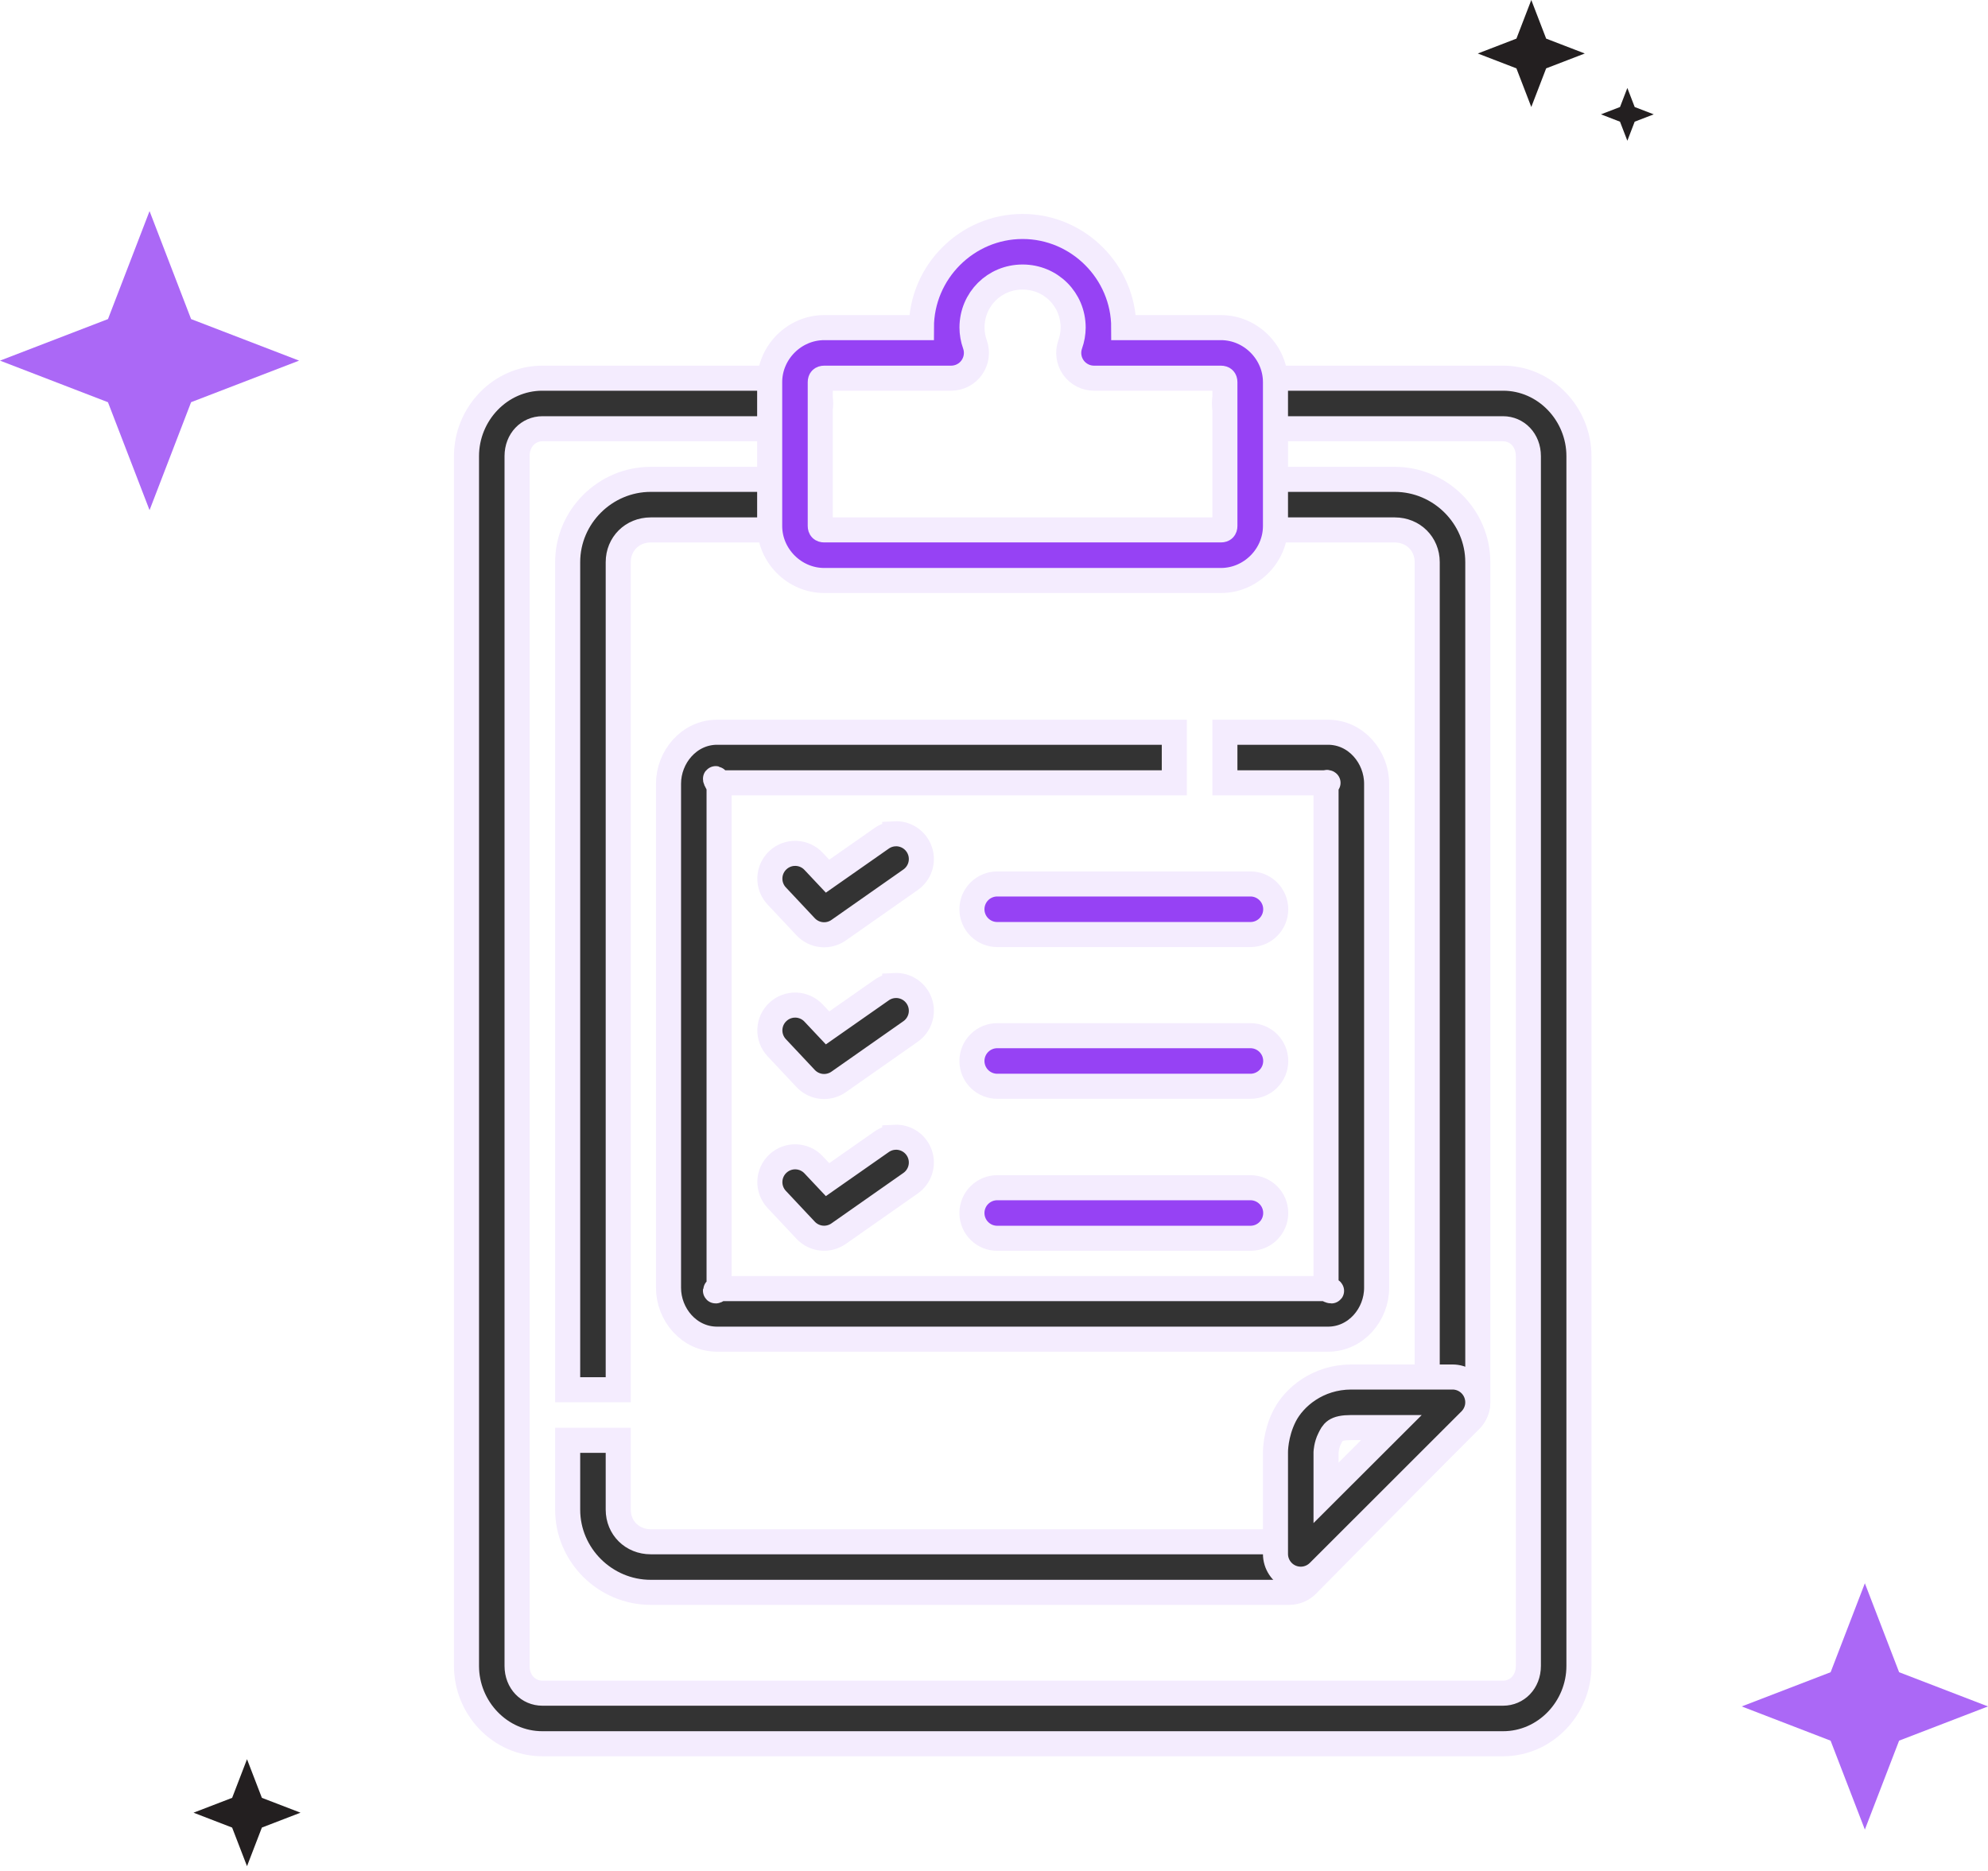 <svg width="119" height="112" viewBox="0 0 119 112" fill="none" xmlns="http://www.w3.org/2000/svg">
<path d="M8.952 12.637L11.439 19.101L17.903 21.588L11.439 24.076L8.952 30.539L6.462 24.078L0 21.588L6.464 19.101L8.952 12.637Z" fill="#AB68F6"/>
<path d="M32.465 22.639C29.943 22.639 27.924 24.779 27.924 27.305V99.726C27.924 102.251 29.943 104.385 32.465 104.385H89.973C92.495 104.385 94.514 102.251 94.514 99.726V27.305C94.514 24.779 92.495 22.639 89.973 22.639H74.835C74.634 22.636 74.435 22.673 74.249 22.748C74.063 22.823 73.893 22.934 73.75 23.075C73.608 23.215 73.494 23.383 73.417 23.568C73.339 23.753 73.299 23.952 73.299 24.153C73.299 24.353 73.339 24.552 73.417 24.737C73.494 24.922 73.608 25.09 73.75 25.231C73.893 25.372 74.063 25.483 74.249 25.557C74.435 25.632 74.634 25.669 74.835 25.666H89.973C90.805 25.666 91.487 26.342 91.487 27.305V99.726C91.487 100.689 90.805 101.358 89.973 101.358H32.465C31.633 101.358 30.951 100.689 30.951 99.726V27.305C30.951 26.342 31.633 25.666 32.465 25.666H47.586C47.786 25.669 47.986 25.632 48.172 25.557C48.358 25.483 48.527 25.372 48.67 25.231C48.813 25.09 48.926 24.922 49.004 24.737C49.081 24.552 49.121 24.353 49.121 24.153C49.121 23.952 49.081 23.753 49.004 23.568C48.926 23.383 48.813 23.215 48.67 23.075C48.527 22.934 48.358 22.823 48.172 22.748C47.986 22.673 47.786 22.636 47.586 22.639H32.465Z" fill="#333333" stroke="#F4ECFE" stroke-width="1.5"/>
<path d="M38.953 28.695C36.228 28.695 33.98 30.928 33.98 33.651V56.719V69.616V83.193H37.007V69.616V56.719V33.651C37.007 32.562 37.844 31.723 38.953 31.723H47.586V28.695H38.953ZM74.835 28.695V31.723H83.486C84.595 31.723 85.432 32.562 85.432 33.651V83.288L76.538 92.294H38.953C37.844 92.294 37.007 91.461 37.007 90.372V86.221H33.98V90.372C33.98 93.095 36.228 95.322 38.953 95.322H77.171C77.371 95.321 77.569 95.282 77.754 95.205C77.939 95.127 78.106 95.014 78.247 94.872L88.022 84.973C88.302 84.69 88.459 84.307 88.46 83.909V33.651C88.46 30.928 86.211 28.695 83.486 28.695H74.835Z" fill="#333333" stroke="#F4ECFE" stroke-width="1.5"/>
<path d="M80.89 82.431C78.878 82.431 77.455 83.65 76.892 84.76C76.33 85.871 76.349 86.937 76.349 86.937V93.022C76.349 93.321 76.438 93.614 76.604 93.862C76.77 94.111 77.007 94.305 77.283 94.42C77.56 94.534 77.864 94.564 78.158 94.506C78.451 94.447 78.721 94.303 78.933 94.092L88.016 85.015C88.227 84.803 88.371 84.533 88.43 84.24C88.488 83.946 88.458 83.642 88.343 83.365C88.229 83.089 88.035 82.852 87.786 82.686C87.537 82.52 87.245 82.431 86.945 82.431H80.89ZM80.89 85.458H83.291L79.376 89.367V86.937C79.376 86.937 79.394 86.511 79.589 86.126C79.784 85.742 79.875 85.458 80.89 85.458ZM42.926 43.834C41.244 43.834 40.017 45.323 40.017 46.915V77.091C40.017 78.683 41.244 80.166 42.926 80.166H79.494C81.177 80.166 82.404 78.683 82.404 77.091V46.915C82.404 45.323 81.177 43.834 79.494 43.834H73.321V46.862H79.494C79.508 46.864 79.376 46.777 79.376 46.916V77.092C79.376 77.231 80.034 77.403 79.494 77.14H42.926C42.649 77.403 43.044 77.231 43.044 77.092V46.916C43.044 46.777 42.649 46.337 42.926 46.862H70.293V43.834H42.926Z" fill="#333333" stroke="#F4ECFE" stroke-width="1.5"/>
<path fill-rule="evenodd" clip-rule="evenodd" d="M53.558 49.913C53.268 49.929 52.989 50.028 52.754 50.198L49.537 52.45L48.703 51.564C48.429 51.27 48.049 51.098 47.648 51.085C47.246 51.071 46.856 51.218 46.563 51.493C46.269 51.767 46.097 52.147 46.084 52.548C46.071 52.95 46.217 53.34 46.492 53.633L48.224 55.478C48.474 55.744 48.81 55.912 49.173 55.95C49.536 55.988 49.901 55.893 50.199 55.684L54.492 52.674C54.765 52.487 54.969 52.217 55.074 51.904C55.178 51.59 55.178 51.252 55.072 50.939C54.966 50.626 54.761 50.357 54.488 50.171C54.214 49.986 53.888 49.895 53.558 49.912V49.913ZM53.558 58.996C53.268 59.012 52.989 59.111 52.754 59.281L49.537 61.533L48.703 60.647C48.429 60.353 48.049 60.181 47.648 60.167C47.246 60.154 46.856 60.301 46.563 60.576C46.269 60.85 46.097 61.23 46.084 61.631C46.071 62.033 46.217 62.423 46.492 62.716L48.224 64.561C48.474 64.827 48.81 64.995 49.173 65.033C49.536 65.071 49.901 64.976 50.199 64.767L54.492 61.757C54.765 61.57 54.969 61.3 55.074 60.986C55.178 60.673 55.178 60.335 55.072 60.022C54.966 59.709 54.761 59.44 54.488 59.254C54.214 59.069 53.888 58.978 53.558 58.995V58.996ZM53.558 68.079C53.268 68.095 52.989 68.194 52.754 68.364L49.537 70.616L48.703 69.73C48.429 69.436 48.049 69.264 47.648 69.251C47.246 69.237 46.856 69.384 46.563 69.659C46.269 69.933 46.097 70.313 46.084 70.714C46.071 71.115 46.217 71.506 46.492 71.799L48.224 73.644C48.474 73.91 48.81 74.078 49.173 74.116C49.536 74.154 49.901 74.059 50.199 73.85L54.492 70.84C54.765 70.653 54.969 70.383 55.074 70.07C55.178 69.756 55.178 69.418 55.072 69.105C54.966 68.792 54.761 68.523 54.488 68.337C54.214 68.152 53.888 68.061 53.558 68.078V68.079Z" fill="#333333" stroke="#F4ECFE" stroke-width="1.5"/>
<path fill-rule="evenodd" clip-rule="evenodd" d="M59.714 71.1C59.514 71.097 59.314 71.134 59.128 71.209C58.942 71.284 58.773 71.395 58.63 71.536C58.487 71.676 58.373 71.844 58.296 72.029C58.219 72.214 58.179 72.413 58.179 72.614C58.179 72.814 58.219 73.013 58.296 73.198C58.373 73.383 58.487 73.551 58.63 73.692C58.773 73.833 58.942 73.944 59.128 74.019C59.314 74.093 59.514 74.13 59.714 74.127H74.829C75.029 74.13 75.228 74.093 75.415 74.019C75.601 73.944 75.77 73.833 75.913 73.692C76.056 73.551 76.169 73.383 76.247 73.198C76.324 73.013 76.364 72.814 76.364 72.614C76.364 72.413 76.324 72.214 76.247 72.029C76.169 71.844 76.056 71.676 75.913 71.536C75.77 71.395 75.601 71.284 75.415 71.209C75.228 71.134 75.029 71.097 74.829 71.1H59.714ZM59.714 61.999C59.514 61.996 59.314 62.033 59.128 62.108C58.942 62.183 58.773 62.294 58.63 62.435C58.487 62.576 58.373 62.744 58.296 62.929C58.219 63.114 58.179 63.312 58.179 63.513C58.179 63.714 58.219 63.912 58.296 64.097C58.373 64.282 58.487 64.45 58.63 64.591C58.773 64.732 58.942 64.843 59.128 64.918C59.314 64.993 59.514 65.03 59.714 65.027H74.829C75.029 65.03 75.228 64.993 75.415 64.918C75.601 64.843 75.77 64.732 75.913 64.591C76.056 64.45 76.169 64.282 76.247 64.097C76.324 63.912 76.364 63.714 76.364 63.513C76.364 63.312 76.324 63.114 76.247 62.929C76.169 62.744 76.056 62.576 75.913 62.435C75.77 62.294 75.601 62.183 75.415 62.108C75.228 62.033 75.029 61.996 74.829 61.999H59.714ZM59.714 52.916C59.514 52.913 59.314 52.95 59.128 53.025C58.942 53.1 58.773 53.211 58.63 53.352C58.487 53.493 58.373 53.661 58.296 53.846C58.219 54.031 58.179 54.229 58.179 54.43C58.179 54.631 58.219 54.829 58.296 55.014C58.373 55.199 58.487 55.367 58.63 55.508C58.773 55.649 58.942 55.76 59.128 55.835C59.314 55.91 59.514 55.947 59.714 55.944H74.829C75.029 55.947 75.228 55.91 75.415 55.835C75.601 55.76 75.77 55.649 75.913 55.508C76.056 55.367 76.169 55.199 76.247 55.014C76.324 54.829 76.364 54.631 76.364 54.43C76.364 54.229 76.324 54.031 76.247 53.846C76.169 53.661 76.056 53.493 75.913 53.352C75.77 53.211 75.601 53.1 75.415 53.025C75.228 52.95 75.029 52.913 74.829 52.916H59.714Z" fill="#9642F4" stroke="#F4ECFE" stroke-width="1.5"/>
<path d="M61.211 13.557C57.884 13.557 55.155 16.286 55.155 19.612H49.337C47.555 19.612 46.072 21.094 46.072 22.876V31.486C46.072 33.268 47.555 34.75 49.337 34.75H73.085C74.866 34.75 76.349 33.268 76.349 31.486V22.876C76.349 21.094 74.866 19.612 73.085 19.612H67.266C67.266 16.286 64.537 13.557 61.211 13.557ZM61.211 16.584C62.901 16.584 64.238 17.922 64.238 19.612C64.236 19.954 64.176 20.295 64.061 20.617C63.979 20.846 63.954 21.09 63.987 21.331C64.02 21.571 64.11 21.799 64.249 21.998C64.389 22.196 64.574 22.358 64.79 22.469C65.005 22.581 65.243 22.639 65.486 22.64H73.085C73.243 22.64 73.321 22.718 73.321 22.876V31.485C73.321 31.643 73.243 31.721 73.085 31.721H49.337C49.178 31.721 49.1 31.643 49.1 31.485V22.876C49.1 22.718 49.178 22.64 49.337 22.64H56.935C57.178 22.639 57.416 22.581 57.632 22.469C57.847 22.358 58.032 22.196 58.172 21.998C58.311 21.799 58.401 21.571 58.434 21.331C58.467 21.09 58.442 20.846 58.36 20.617C58.244 20.293 58.184 19.95 58.183 19.606C58.186 17.919 59.523 16.584 61.211 16.584H61.211Z" fill="#9642F4" stroke="#F4ECFE" stroke-width="1.5"/>
<path d="M14.786 105.311L15.676 107.623L17.988 108.512L15.676 109.402L14.786 111.714L13.895 109.403L11.584 108.512L13.896 107.623L14.786 105.311Z" fill="#231F20"/>
<path d="M111.629 94.779L113.679 100.103L119 102.151L113.679 104.199L111.629 109.523L109.578 104.201L104.257 102.151L109.58 100.103L111.629 94.779Z" fill="#AB68F6"/>
<path d="M91.662 0L92.552 2.312L94.864 3.202L92.552 4.092L91.662 6.404L90.771 4.092L88.46 3.202L90.772 2.312L91.662 0Z" fill="#231F20"/>
<path d="M97.412 5.266L97.851 6.406L98.991 6.845L97.851 7.284L97.412 8.425L96.972 7.285L95.832 6.845L96.973 6.406L97.412 5.266Z" fill="#231F20"/>
</svg>
